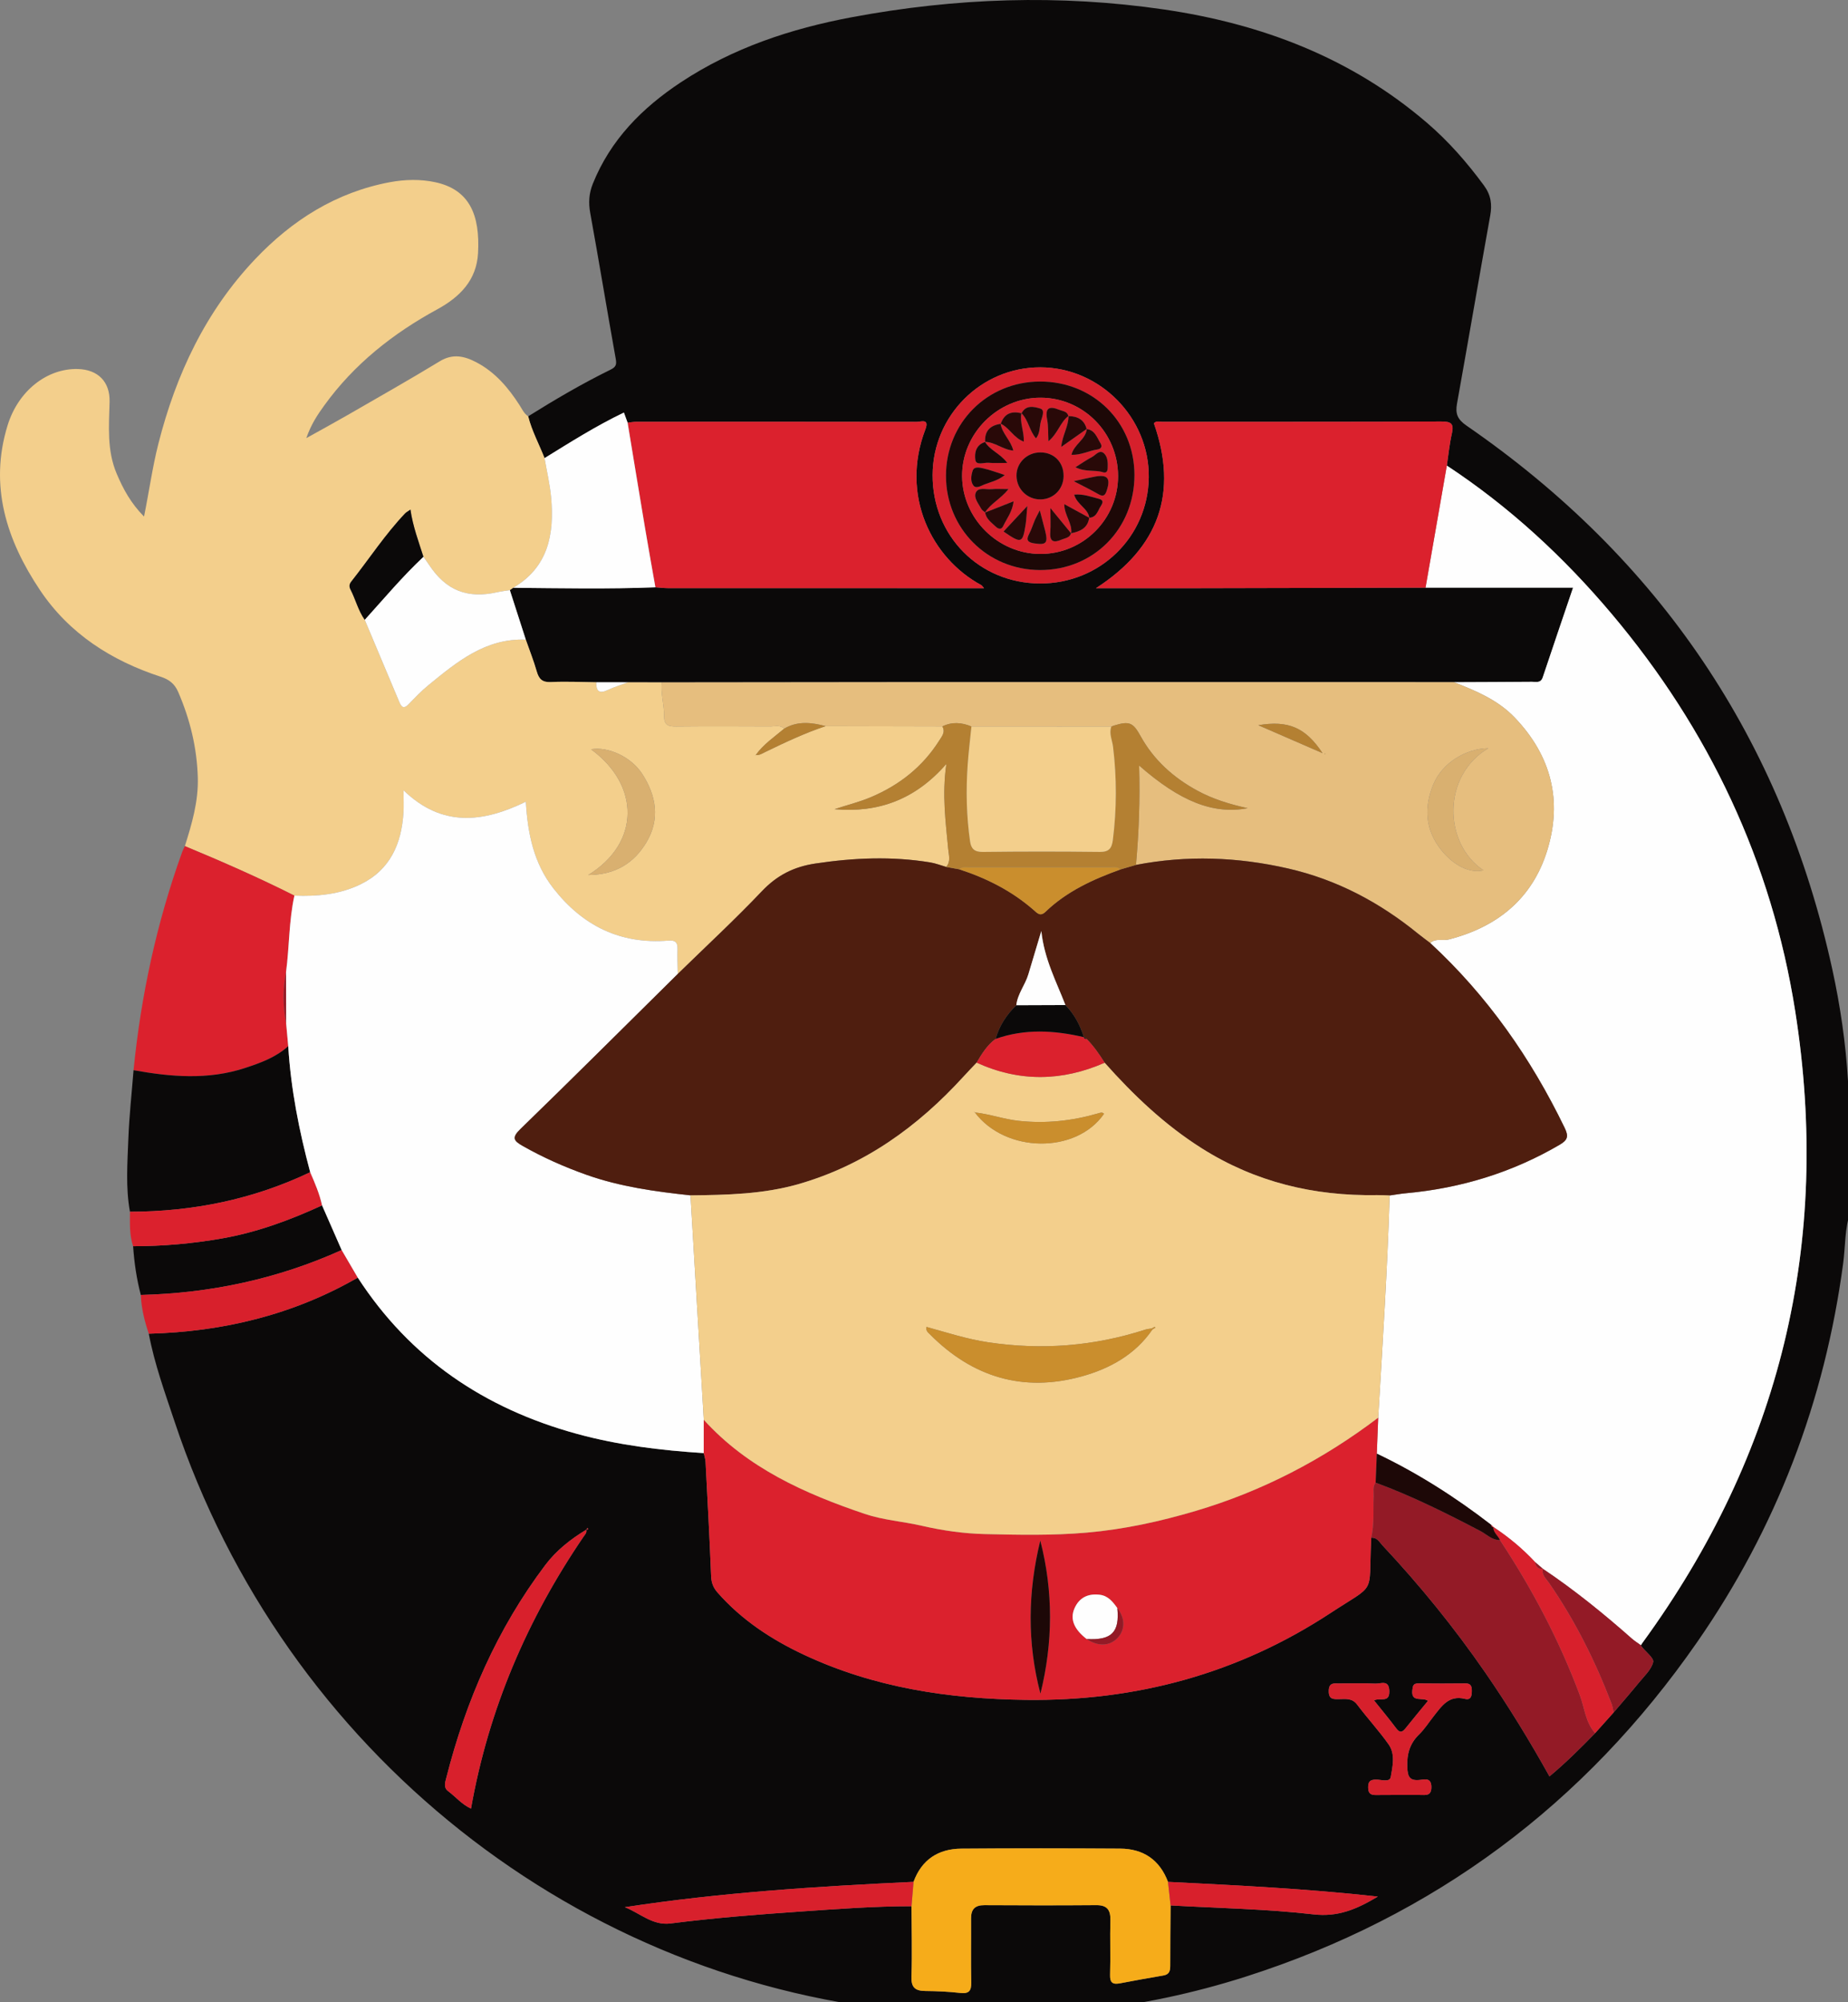 <?xml version="1.0" encoding="utf-8"?>
<!-- Generator: Adobe Illustrator 16.0.0, SVG Export Plug-In . SVG Version: 6.00 Build 0)  -->
<!DOCTYPE svg PUBLIC "-//W3C//DTD SVG 1.1//EN" "http://www.w3.org/Graphics/SVG/1.1/DTD/svg11.dtd">
<svg version="1.1" id="Layer_1" xmlns="http://www.w3.org/2000/svg" xmlns:xlink="http://www.w3.org/1999/xlink" x="0px" y="0px"
	 width="548.485px" height="594.003px" viewBox="0 0 548.485 594.003" enable-background="new 0 0 548.485 594.003"
	 xml:space="preserve">
<rect x="0" y="0" width="548.485" height="594.003" fill="#808080" stroke="none"/>
<g>
	<path fill-rule="evenodd" clip-rule="evenodd" fill="#0B0909" d="M549.234,359.373c-1.754,4.974-1.496,10.248-2.18,15.37
		c-5.464,40.957-19.804,78.512-43.348,112.408c-33.4,48.084-78.009,81.309-133.826,99.181
		c-31.619,10.124-64.047,13.352-97.14,10.669C171.892,588.823,84.444,519.72,51.819,421.73c-2.864-8.602-5.979-17.133-7.658-26.083
		c22.007-0.58,42.822-5.601,62.026-16.638c15.573,23.998,37.646,38.845,65.004,46.336c12.347,3.381,24.949,4.917,37.674,5.719
		c0.188,0.87,0.501,1.734,0.547,2.613c0.59,11.317,1.197,22.635,1.655,33.96c0.079,1.944,0.664,3.388,1.921,4.817
		c7.108,8.081,15.9,13.863,25.513,18.382c20.88,9.814,43.084,13.144,65.979,13.438c32.695,0.422,62.941-7.77,90.265-25.668
		c13.864-9.081,11.467-5.102,12.185-21.26c0.019-0.388,0.029-0.773,0.045-1.16c1.746-0.189,2.436,1.288,3.349,2.261
		c11.084,11.825,21.284,24.377,30.496,37.714c6.844,9.905,13.129,20.165,19.066,30.813c4.928-4.116,9.268-8.448,13.552-12.835
		c1.829-2.042,3.658-4.084,5.487-6.126c2.479-2.919,5.002-5.803,7.425-8.77c1.603-1.966,3.721-3.881,4.307-6.156
		c0.306-1.175-2.225-3.082-3.468-4.662c-0.076-0.097-0.11-0.229-0.165-0.346c0.136-0.22,0.259-0.449,0.407-0.656
		c41.041-56.213,56.198-118.853,45.387-187.456c-6.972-44.259-25.549-83.535-54.449-117.826
		c-14.27-16.93-30.407-31.823-48.947-44.027c0.479-3.169,0.776-6.38,1.491-9.493c0.684-2.976-0.24-3.59-3.169-3.578
		c-27.584,0.114-55.168,0.064-82.754,0.088c-0.821,0.001-1.766-0.377-2.521,0.425c7.277,20.673,1.51,36.864-17.185,48.932
		c10.603,0,20.764,0.015,30.925-0.003c22.296-0.041,44.592-0.099,66.888-0.149c14.405,0,28.812,0,43.787,0
		c-3.122,9.202-6.092,17.895-9,26.606c-0.598,1.789-1.997,1.304-3.191,1.314c-7.724,0.064-15.447,0.084-23.17,0.119
		c-5.021-0.007-10.042-0.018-15.063-0.018c-50.273-0.001-100.547-0.008-150.821,0.002c-23.073,0.005-46.145,0.046-69.218,0.071
		c-3.342-0.008-6.685-0.016-10.027-0.024c-3.139-0.003-6.277-0.008-9.416-0.011c-4.486-0.043-8.98-0.273-13.453-0.056
		c-2.577,0.125-3.574-0.89-4.226-3.175c-0.91-3.186-2.146-6.278-3.243-9.411c-1.578-4.896-3.157-9.793-4.735-14.69
		c0.332-0.231,0.664-0.463,0.997-0.694c14.071,0.128,28.142,0.416,42.211-0.146c1.277,0.089,2.554,0.253,3.832,0.254
		c30.032,0.014,60.065,0.011,90.097,0.011c1.082,0,2.165,0,3.604,0c-0.507-0.577-0.619-0.799-0.799-0.896
		c-14.74-7.941-24.113-26.593-16.624-46.185c1.288-3.368-1.289-2.254-2.551-2.256c-27.713-0.05-55.425-0.041-83.137-0.026
		c-0.893,0-1.785,0.168-2.678,0.258c-0.36-0.984-0.72-1.967-1.097-2.996c-8.363,4.014-15.928,8.819-23.552,13.519
		c-1.622-4.134-3.768-8.062-4.863-12.401c7.95-4.968,16.033-9.709,24.45-13.843c1.59-0.78,1.852-1.489,1.542-3.212
		c-2.587-14.412-4.957-28.863-7.572-43.27c-0.554-3.049-0.375-5.813,0.763-8.651c5.246-13.065,14.66-22.533,26.149-30.128
		c15.449-10.212,32.686-15.913,50.726-19.291c30.733-5.756,61.661-6.826,92.616-2.3c28.969,4.236,55.596,14.309,78.138,33.664
		c6.386,5.483,11.864,11.758,16.853,18.536c2.107,2.863,2.468,5.626,1.867,8.958c-3.338,18.585-6.525,37.198-9.857,55.784
		c-0.527,2.945,0.113,4.642,2.815,6.504c57.323,39.485,93.655,93.177,108.565,161.243c2.397,10.94,4.002,22.006,4.67,33.197
		c0.036,0.61-0.093,1.315,0.749,1.542C549.234,334.616,549.234,346.995,549.234,359.373z M174.015,453.789
		c-4.655,2.802-8.906,6.157-12.172,10.486c-14.293,18.944-23.574,40.257-29.389,63.161c-0.338,1.333-0.89,2.835,0.551,3.912
		c2.222,1.663,4.024,3.899,6.787,5.188c5.227-29.535,16.716-56.235,33.452-80.751c0.417-0.61,1.06-1.178,0.711-2.066
		c0.486,0.137,0.725,0.056,0.438-0.493C174.267,453.413,174.141,453.602,174.015,453.789z M271.139,558.255
		c-28.639,1.347-57.236,3.162-85.683,7.52c4.516,1.77,8.235,5.503,13.55,4.826c12.757-1.625,25.572-2.646,38.396-3.523
		c11.028-0.754,22.057-1.6,33.125-1.593c0.024,6.947,0.237,13.901-0.01,20.838c-0.115,3.255,1.087,4.275,4.087,4.308
		c3.469,0.036,6.953,0.189,10.396,0.585c2.668,0.306,3.318-0.704,3.266-3.195c-0.137-6.301-0.015-12.606-0.053-18.909
		c-0.017-2.729,1.157-3.95,3.96-3.934c11.063,0.066,22.128,0.082,33.192-0.006c3.231-0.025,4.271,1.424,4.193,4.479
		c-0.139,5.4,0.075,10.811-0.09,16.208c-0.073,2.38,0.856,2.892,2.92,2.505c4.286-0.805,8.571-1.614,12.875-2.325
		c1.879-0.312,2.066-1.467,2.062-3.041c-0.016-5.916,0.062-11.832,0.104-17.746c14.143,0.805,28.349,1.041,42.398,2.65
		c7.196,0.823,12.665-1.422,19.111-5.276c-21.281-2.361-41.783-3.328-62.277-4.364c-2.472-6.538-7.32-9.82-14.194-9.863
		c-15.715-0.099-31.431-0.117-47.144,0.008C278.496,548.458,273.562,551.652,271.139,558.255z M308.659,173.091
		c17.838,0.064,32.085-13.824,32.296-31.477c0.21-17.72-14.512-32.632-32.225-32.643c-17.543-0.01-31.859,14.306-31.934,31.932
		C276.72,158.963,290.642,173.026,308.659,173.091z M407.8,504.412c1.958-0.864,4.616,0.826,4.546-2.716
		c-0.068-3.518-2.521-2.172-4.098-2.244c-3.599-0.167-7.207-0.048-10.813-0.056c-1.544-0.002-3.009-0.3-3.059,2.193
		c-0.052,2.662,1.47,2.477,3.21,2.455c1.891-0.024,3.751-0.313,5.204,1.618c3.015,4.007,6.446,7.71,9.34,11.797
		c2.062,2.911,1.194,6.543,0.641,9.7c-0.299,1.691-2.938,0.72-4.5,0.763c-1.7,0.048-2.203,0.676-2.2,2.302
		c0.004,1.654,0.593,2.296,2.252,2.273c4.375-0.062,8.755-0.011,13.131-0.021c1.637-0.005,3.389,0.407,3.375-2.34
		c-0.016-2.901-2.02-2.257-3.473-2.107c-3.004,0.31-3.564-0.984-3.676-3.755c-0.154-3.853,0.677-7,3.493-9.732
		c1.647-1.598,2.899-3.602,4.339-5.417c2.379-3.001,4.5-6.349,9.299-5.145c1.802,0.452,2.021-0.965,2.023-2.405
		c0-1.359-0.314-2.205-1.917-2.187c-4.634,0.048-9.27,0.059-13.905-0.005c-1.63-0.021-1.714,0.797-1.84,2.143
		c-0.347,3.683,3.15,1.814,4.643,3.047c-2.305,2.81-4.448,5.37-6.528,7.981c-0.946,1.188-1.698,1.766-2.884,0.178
		C412.341,509.978,410.132,507.335,407.8,504.412z"/>
	<path fill-rule="evenodd" clip-rule="evenodd" fill="#F3CF8C" d="M156.055,189.753c1.097,3.133,2.333,6.226,3.243,9.411
		c0.652,2.285,1.649,3.3,4.226,3.175c4.473-0.217,8.967,0.013,13.455,0.056c-0.095,2.586,0.815,3.512,3.404,2.299
		c1.936-0.906,4.001-1.535,6.009-2.287c3.342,0.008,6.685,0.016,10.027,0.024c-0.341,3.354,0.715,6.62,0.691,9.924
		c-0.019,2.69,1.131,3.182,3.482,3.158c9.376-0.094,18.753-0.059,28.13-0.016c1.359,0.006,2.848-0.481,4.051,0.641
		c-2.95,2.478-6.184,4.649-8.472,7.841c0,0-0.184,0.206-0.184,0.206l0.15-0.239c1.099,0.189,1.94-0.415,2.862-0.862
		c5.848-2.836,11.722-5.615,17.902-7.676c11.553,0.026,23.105,0.054,34.659,0.08c0.988,1.698-0.123,2.93-0.941,4.223
		c-4.914,7.766-11.776,13.161-20.183,16.739c-3.528,1.502-7.248,2.392-10.865,3.599c12.928,1.141,23.94-2.81,33.178-13.431
		c-1.328,9.271-0.184,17.309,0.56,25.367c0.159,1.721,0.793,3.608-0.606,5.193c-1.581-0.456-3.135-1.074-4.748-1.339
		c-11.38-1.867-22.7-1.376-34.096,0.332c-6.412,0.962-11.371,3.491-15.852,8.203c-8.039,8.453-16.616,16.391-24.969,24.545
		c-0.036-2.448-0.16-4.899-0.081-7.342c0.065-2.003-0.624-2.712-2.703-2.544c-14.232,1.152-25.469-4.394-34.143-15.514
		c-5.773-7.402-7.619-16.109-8.172-25.694c-12.634,6.146-24.795,7.73-36.3-3.379c0,2.79,0.099,4.68-0.017,6.558
		c-0.573,9.318-3.956,17.062-12.794,21.355c-6.154,2.99-12.817,3.601-19.58,3.332c-10.628-5.356-21.521-10.128-32.511-14.687
		c2.088-6.617,4.044-13.243,3.843-20.311c-0.253-8.868-2.299-17.28-5.816-25.404c-1.07-2.472-2.698-3.711-5.214-4.533
		c-14.596-4.768-27.114-12.746-35.759-25.617c-9.975-14.85-15.206-31.007-9.667-48.95c3.202-10.375,11.812-16.926,20.797-16.715
		c6.012,0.141,9.625,3.761,9.472,9.731c-0.186,7.207-0.823,14.419,2.115,21.332c1.909,4.493,4.159,8.713,8.113,12.706
		c1.539-7.628,2.501-14.692,4.257-21.604c5.227-20.578,14.035-39.294,28.754-54.79c10.956-11.535,24.016-19.808,39.918-22.79
		c4.433-0.832,9.071-0.951,13.47-0.008c10.168,2.179,13.373,9.645,12.728,21.112c-0.445,7.909-5.308,12.908-12.134,16.625
		c-13.139,7.154-24.705,16.293-33.548,28.561c-1.947,2.7-3.816,5.442-5.286,9.631c4.608-2.57,8.463-4.66,12.261-6.85
		c9.147-5.275,18.345-10.472,27.365-15.958c3.912-2.379,7.379-1.521,10.919,0.346c5.521,2.91,9.421,7.508,12.738,12.658
		c0.765,1.188,1.325,2.519,2.571,3.328c1.093,4.341,3.24,8.269,4.861,12.402c0.667,3.885,1.596,7.747,1.95,11.66
		c0.983,10.866-0.824,20.679-11.257,26.804c-0.333,0.231-0.664,0.463-0.995,0.697c-1.254,0.204-2.524,0.336-3.76,0.616
		c-8.819,1.992-15.188-0.537-20.143-8.024c-0.562-0.849-1.167-1.669-1.752-2.502c-1.433-4.524-3.12-8.97-3.851-13.972
		c-0.785,0.551-1.253,0.777-1.588,1.131c-5.923,6.241-10.619,13.45-15.934,20.172c-0.646,0.816-0.729,1.492-0.25,2.426
		c1.505,2.928,2.271,6.204,4.197,8.937c3.438,8.163,6.886,16.322,10.306,24.493c0.666,1.593,1.403,1.953,2.735,0.573
		c1.876-1.943,3.75-3.919,5.835-5.624C135.61,196.348,144.09,189.304,156.055,189.753z M174.583,259.573
		c8.302-0.07,13.694-3.711,17.279-9.708c4.107-6.87,2.927-13.879-1.289-20.337c-3.304-5.062-10.139-8.123-15.159-7.247
		C189.996,232.937,190.066,250.068,174.583,259.573z"/>
	<path fill-rule="evenodd" clip-rule="evenodd" fill="#DB212D" d="M54.866,251.003c10.99,4.558,21.882,9.33,32.511,14.687
		c-1.646,7.47-1.478,15.136-2.478,22.675c-0.985,5.062-0.947,10.122,0.022,15.183c0.209,2.266,0.419,4.531,0.629,6.798
		c-3.695,3.347-8.276,4.992-12.875,6.497c-10.928,3.576-21.981,2.632-33.037,0.633c2.2-22.165,6.872-43.781,14.439-64.75
		C54.29,252.134,54.601,251.577,54.866,251.003z"/>
	<path fill-rule="evenodd" clip-rule="evenodd" fill="#0B0909" d="M39.637,317.476c11.056,1.999,22.109,2.943,33.037-0.633
		c4.6-1.505,9.181-3.15,12.875-6.494c0.772,12.71,3.227,25.123,6.517,37.393c-16.92,8.065-34.813,11.702-53.497,11.721
		c-1.302-7.166-0.745-14.394-0.475-21.583C38.349,331.069,39.103,324.277,39.637,317.476z"/>
	<path fill-rule="evenodd" clip-rule="evenodd" fill="#0B0909" d="M41.794,384.155c-1.248-4.742-1.953-9.571-2.286-14.46
		c8.848-0.005,17.622-0.773,26.344-2.3c10.403-1.818,20.193-5.429,29.736-9.818c1.939,4.419,3.879,8.838,5.817,13.257
		C82.453,379.38,62.541,383.636,41.794,384.155z"/>
	<path fill-rule="evenodd" clip-rule="evenodd" fill="#D8202C" d="M41.794,384.155c20.747-0.519,40.659-4.774,59.611-13.321
		c1.594,2.726,3.187,5.45,4.78,8.176c-19.202,11.037-40.017,16.058-62.024,16.638C42.894,391.914,41.957,388.114,41.794,384.155z"/>
	<path fill-rule="evenodd" clip-rule="evenodd" fill="#DB212D" d="M95.588,357.577c-9.542,4.39-19.333,8-29.736,9.818
		c-8.722,1.526-17.496,2.295-26.344,2.3c-1.124-3.334-0.946-6.792-0.938-10.232c18.685-0.019,36.577-3.655,53.497-11.721
		C93.457,350.942,94.837,354.148,95.588,357.577z"/>
	<path fill-rule="evenodd" clip-rule="evenodd" fill="#FEFEFE" d="M431.521,202.375c7.723-0.034,15.446-0.054,23.17-0.119
		c1.194-0.01,2.594,0.475,3.191-1.314c2.908-8.712,5.878-17.405,9-26.606c-14.976,0-29.382,0-43.787,0
		c2.11-12.073,4.218-24.147,6.325-36.221c18.54,12.204,34.678,27.097,48.947,44.027c28.9,34.292,47.478,73.567,54.449,117.826
		c10.812,68.604-4.346,131.243-45.387,187.456c-0.148,0.207-0.271,0.437-0.402,0.653c-0.917-0.673-1.896-1.275-2.746-2.025
		c-8.38-7.404-17.054-14.429-26.353-20.659l-0.018-0.017c-0.763-0.656-1.525-1.313-2.286-1.969
		c-3.717-3.979-7.868-7.438-12.411-10.432l0.061,0.042c-0.226-0.219-0.452-0.438-0.679-0.657
		c-10.604-8.19-21.848-15.359-33.96-21.13c0.138-3.56,0.278-7.118,0.416-10.675c1.304-21.964,2.717-43.921,3.4-65.917
		c1.649-0.229,3.296-0.521,4.952-0.673c16.205-1.489,31.394-6.12,45.484-14.358c2.399-1.403,2.739-2.479,1.498-5.037
		c-10.016-20.685-22.964-39.196-39.899-54.826c1.623-1.499,3.705-0.587,5.532-1.056c14.357-3.687,24.771-12.079,29.19-26.384
		c4.57-14.792,1.207-28.088-9.624-39.412C444.538,207.614,438.073,204.964,431.521,202.375z"/>
	<path fill-rule="evenodd" clip-rule="evenodd" fill="#FEFEFE" d="M95.588,357.577c-0.75-3.429-2.131-6.635-3.521-9.835
		c-3.29-12.27-5.745-24.683-6.517-37.393c-0.21-2.27-0.419-4.535-0.629-6.8c-0.007-5.062-0.015-10.123-0.022-15.184
		c1-7.539,0.832-15.206,2.478-22.675c6.763,0.269,13.426-0.342,19.58-3.332c8.839-4.293,12.221-12.037,12.794-21.355
		c0.116-1.878,0.017-3.768,0.017-6.558c11.505,11.109,23.667,9.525,36.3,3.379c0.553,9.585,2.399,18.292,8.172,25.694
		c8.673,11.12,19.91,16.666,34.143,15.514c2.08-0.168,2.768,0.541,2.703,2.544c-0.08,2.443,0.045,4.894,0.08,7.343
		c-15.548,15.361-31.024,30.795-46.71,46.014c-2.694,2.612-1.982,3.505,0.731,5.043c6.044,3.427,12.349,6.22,18.883,8.535
		c9.991,3.54,20.399,4.967,30.867,6.095c1.316,22.196,2.632,44.393,3.948,66.59c-0.007,3.289-0.014,6.579-0.021,9.868
		c-12.725-0.802-25.327-2.338-37.674-5.719c-27.358-7.491-49.431-22.338-65.004-46.336c-1.595-2.726-3.188-5.45-4.782-8.176
		C99.467,366.415,97.527,361.996,95.588,357.577z"/>
	<path fill-rule="evenodd" clip-rule="evenodd" fill="#DB212D" d="M208.865,431.064c0.007-3.289,0.014-6.579,0.021-9.868
		c12.992,14.319,29.95,21.878,47.772,27.903c5.498,1.857,11.375,2.24,16.953,3.528c6.196,1.43,12.458,2.311,18.606,2.458
		c10.089,0.242,20.215,0.453,30.357-0.431c11.069-0.964,21.766-3.314,32.328-6.441c19.749-5.852,37.747-15.214,54.148-27.658
		c-0.138,3.558-0.278,7.116-0.416,10.675c-0.115,2.865-0.231,5.732-0.347,8.598c-0.948,1.26-0.516,2.728-0.582,4.107
		c-0.189,4.088,0.235,8.211-0.733,12.252c-0.016,0.387-0.026,0.772-0.045,1.16c-0.718,16.158,1.68,12.179-12.185,21.26
		c-27.323,17.898-57.569,26.09-90.265,25.668c-22.894-0.295-45.098-3.624-65.979-13.438c-9.613-4.519-18.405-10.301-25.513-18.382
		c-1.257-1.43-1.842-2.873-1.921-4.817c-0.458-11.325-1.064-22.643-1.655-33.96C209.367,432.798,209.054,431.934,208.865,431.064z
		 M322.519,486.217c3.354,2.278,6.885,2.145,9.205-0.349c2.27-2.439,2.229-5.878-0.102-8.83c-1.35-1.867-2.72-3.665-5.282-3.958
		c-3.462-0.398-6.046,0.876-7.44,4.062C317.503,480.333,318.796,483.346,322.519,486.217z M308.761,457.021
		c-3.717,15.198-3.934,30.314,0.04,45.404C312.555,487.271,312.64,472.118,308.761,457.021z"/>
	<path fill-rule="evenodd" clip-rule="evenodd" fill="#E6BE7E" d="M431.521,202.375c6.553,2.589,13.018,5.239,18.065,10.517
		c10.831,11.324,14.194,24.62,9.624,39.412c-4.42,14.306-14.833,22.697-29.19,26.384c-1.827,0.469-3.909-0.443-5.532,1.057
		c-1.216-0.926-2.458-1.821-3.643-2.786c-11.419-9.297-24.089-16.016-38.548-19.32c-15.003-3.429-30.015-3.976-45.138-1.061
		c0.851-9.646,1.242-19.316,0.921-29.492c12.185,10.688,21.978,14.563,32.235,12.673c-5.563-1.226-10.435-2.759-14.964-5.223
		c-7.064-3.84-12.871-9.041-16.787-16.095c-2.249-4.054-3.262-4.651-7.994-3.184c-0.246,0.076-0.481,0.184-0.721,0.277
		c-13.844-0.007-27.688-0.015-41.532-0.022c-2.874-1.2-5.75-1.434-8.631-0.023c-11.551-0.026-23.104-0.054-34.655-0.08
		c-4.166-1.11-8.295-1.575-12.259,0.729c-1.203-1.122-2.691-0.634-4.051-0.641c-9.377-0.043-18.754-0.079-28.13,0.016
		c-2.351,0.024-3.501-0.468-3.482-3.158c0.024-3.305-1.032-6.571-0.691-9.924c23.073-0.025,46.145-0.066,69.218-0.071
		c50.274-0.011,100.548-0.004,150.821-0.002C421.479,202.357,426.5,202.369,431.521,202.375z M441.742,221.964
		c-6.802,0.116-13.72,4.435-16.32,10.71c-2.841,6.852-2.46,13.538,2.377,19.528c3.81,4.719,8.527,6.919,12.492,5.982
		C428.405,250.252,427.892,230.174,441.742,221.964z M392.535,223.427c-5.062-7.655-10.223-9.783-19.073-8.291
		C379.659,217.829,385.676,220.445,392.535,223.427z M393.103,223.587l0.209,0.109l0.016-0.181L393.103,223.587z"/>
	<path fill-rule="evenodd" clip-rule="evenodd" fill="#DB212D" d="M429.42,138.115c-2.107,12.074-4.215,24.148-6.325,36.221
		c-22.296,0.051-44.592,0.109-66.888,0.149c-10.161,0.019-20.322,0.003-30.925,0.003c18.694-12.068,24.462-28.259,17.185-48.932
		c0.756-0.803,1.7-0.424,2.521-0.425c27.586-0.024,55.17,0.026,82.754-0.088c2.929-0.012,3.853,0.602,3.169,3.578
		C430.196,131.735,429.899,134.946,429.42,138.115z"/>
	<path fill-rule="evenodd" clip-rule="evenodd" fill="#DB212D" d="M186.271,125.382c0.893-0.09,1.785-0.257,2.678-0.258
		c27.712-0.014,55.424-0.023,83.137,0.026c1.262,0.002,3.839-1.112,2.551,2.256c-7.489,19.592,1.883,38.244,16.624,46.185
		c0.18,0.097,0.292,0.319,0.799,0.896c-1.439,0-2.522,0-3.604,0c-30.032,0-60.065,0.003-90.097-0.011
		c-1.277,0-2.555-0.165-3.833-0.253c-1.04-5.923-2.111-11.843-3.107-17.775C189.678,146.097,187.984,135.738,186.271,125.382z"/>
	<path fill-rule="evenodd" clip-rule="evenodd" fill="#931A26" d="M406.974,456.187c0.969-4.041,0.544-8.164,0.733-12.252
		c0.066-1.38-0.366-2.848,0.582-4.107c10.736,3.945,20.938,9.044,31.057,14.333c1.896,0.991,3.456,2.757,5.844,2.696
		c9.566,14.513,17.641,29.771,23.727,46.098c1.395,3.747,1.669,8.013,4.521,11.186c-4.284,4.387-8.624,8.719-13.552,12.835
		c-5.938-10.648-12.223-20.908-19.066-30.813c-9.212-13.337-19.412-25.889-30.496-37.714
		C409.409,457.475,408.72,455.998,406.974,456.187z"/>
	<path fill-rule="evenodd" clip-rule="evenodd" fill="#F6AC1A" d="M347.429,565.251c-0.043,5.914-0.12,11.83-0.104,17.746
		c0.005,1.574-0.183,2.729-2.062,3.041c-4.304,0.711-8.589,1.521-12.875,2.325c-2.063,0.387-2.993-0.125-2.92-2.505
		c0.165-5.397-0.049-10.808,0.09-16.208c0.078-3.056-0.962-4.505-4.193-4.479c-11.063,0.088-22.129,0.072-33.192,0.006
		c-2.803-0.017-3.977,1.205-3.96,3.934c0.038,6.303-0.084,12.608,0.053,18.909c0.053,2.491-0.598,3.501-3.266,3.195
		c-3.444-0.396-6.927-0.549-10.396-0.585c-3-0.032-4.202-1.053-4.087-4.308c0.247-6.937,0.034-13.891,0.01-20.833
		c0.205-2.409,0.409-4.821,0.612-7.234c2.422-6.604,7.357-9.797,14.184-9.85c15.713-0.125,31.429-0.106,47.144-0.008
		c6.874,0.043,11.723,3.325,14.194,9.863C346.917,560.59,347.173,562.92,347.429,565.251z"/>
	<path fill-rule="evenodd" clip-rule="evenodd" fill="#FEFEFE" d="M186.271,125.382c1.713,10.356,3.407,20.715,5.146,31.067
		c0.997,5.932,2.068,11.852,3.107,17.775c-14.067,0.561-28.138,0.273-42.209,0.145c10.433-6.125,12.239-15.938,11.256-26.804
		c-0.354-3.913-1.283-7.774-1.95-11.66c7.624-4.7,15.189-9.505,23.552-13.519C185.551,123.415,185.912,124.398,186.271,125.382z"/>
	<path fill-rule="evenodd" clip-rule="evenodd" fill="#FEFEFE" d="M156.055,189.753c-11.965-0.45-20.445,6.595-28.938,13.538
		c-2.085,1.705-3.959,3.681-5.835,5.624c-1.333,1.38-2.069,1.021-2.735-0.573c-3.42-8.17-6.867-16.33-10.305-24.493
		c5.72-6.314,11.193-12.857,17.424-18.694c0.585,0.833,1.19,1.653,1.752,2.502c4.955,7.488,11.324,10.017,20.143,8.024
		c1.236-0.28,2.506-0.413,3.76-0.616C152.897,179.96,154.477,184.857,156.055,189.753z"/>
	<path fill-rule="evenodd" clip-rule="evenodd" fill="#D6202C" d="M308.659,173.091c-18.017-0.064-31.939-14.128-31.862-32.188
		c0.075-17.626,14.391-31.942,31.934-31.932c17.713,0.011,32.435,14.923,32.225,32.643
		C340.744,159.267,326.497,173.155,308.659,173.091z M336.7,140.904c-0.019-15.686-12.238-27.76-28.048-27.715
		c-15.67,0.044-27.89,12.301-27.884,27.964c0.004,15.633,12.267,27.912,27.916,27.952
		C324.535,169.147,336.719,156.883,336.7,140.904z"/>
	<path fill-rule="evenodd" clip-rule="evenodd" fill="#D8202C" d="M173.955,453.718c0.349,0.89-0.293,1.457-0.711,2.067
		c-16.736,24.516-28.226,51.216-33.452,80.751c-2.763-1.289-4.565-3.525-6.787-5.188c-1.441-1.077-0.889-2.579-0.551-3.912
		c5.815-22.904,15.095-44.217,29.389-63.161c3.266-4.329,7.517-7.685,12.172-10.486L173.955,453.718z"/>
	<path fill-rule="evenodd" clip-rule="evenodd" fill="#D8202C" d="M271.139,558.255c-0.204,2.413-0.407,4.825-0.612,7.234
		c-11.067-0.012-22.096,0.834-33.125,1.588c-12.824,0.877-25.639,1.898-38.396,3.523c-5.315,0.677-9.035-3.057-13.55-4.826
		C213.903,561.417,242.5,559.602,271.139,558.255z"/>
	<path fill-rule="evenodd" clip-rule="evenodd" fill="#D6202C" d="M407.8,504.412c2.332,2.924,4.541,5.566,6.604,8.321
		c1.186,1.588,1.938,1.011,2.884-0.178c2.08-2.611,4.224-5.172,6.528-7.981c-1.492-1.232-4.989,0.636-4.643-3.047
		c0.126-1.346,0.21-2.164,1.84-2.143c4.636,0.063,9.271,0.053,13.905,0.005c1.603-0.019,1.917,0.827,1.917,2.187
		c-0.002,1.44-0.222,2.857-2.023,2.405c-4.799-1.204-6.92,2.144-9.299,5.145c-1.439,1.815-2.691,3.819-4.339,5.417
		c-2.816,2.732-3.647,5.88-3.493,9.732c0.111,2.771,0.672,4.064,3.676,3.755c1.453-0.149,3.457-0.794,3.473,2.107
		c0.014,2.747-1.738,2.335-3.375,2.34c-4.376,0.01-8.756-0.041-13.131,0.021c-1.659,0.022-2.248-0.619-2.252-2.273
		c-0.003-1.626,0.5-2.254,2.2-2.302c1.562-0.043,4.201,0.929,4.5-0.763c0.554-3.157,1.421-6.789-0.641-9.7
		c-2.894-4.087-6.325-7.79-9.34-11.797c-1.453-1.932-3.313-1.643-5.204-1.618c-1.74,0.021-3.262,0.207-3.21-2.455
		c0.05-2.493,1.515-2.195,3.059-2.193c3.605,0.008,7.214-0.111,10.813,0.056c1.576,0.072,4.029-1.273,4.098,2.244
		C412.416,505.238,409.758,503.547,407.8,504.412z"/>
	<path fill-rule="evenodd" clip-rule="evenodd" fill="#931A26" d="M457.929,465.393c9.299,6.23,17.973,13.255,26.353,20.659
		c0.85,0.75,1.829,1.353,2.746,2.025c0.05,0.119,0.084,0.252,0.16,0.349c1.243,1.58,3.773,3.487,3.468,4.662
		c-0.586,2.275-2.704,4.19-4.307,6.156c-2.423,2.967-4.946,5.851-7.425,8.77c-0.199-0.863-0.301-1.766-0.613-2.587
		c-4.849-12.693-10.888-24.768-18.641-35.963C458.842,468.271,457.472,467.187,457.929,465.393z"/>
	<path fill-rule="evenodd" clip-rule="evenodd" fill="#D8202C" d="M457.929,465.393c-0.457,1.794,0.913,2.878,1.741,4.071
		c7.753,11.195,13.792,23.27,18.641,35.963c0.313,0.821,0.414,1.724,0.613,2.587c-1.829,2.042-3.658,4.084-5.487,6.126
		c-2.852-3.173-3.126-7.438-4.521-11.186c-6.086-16.327-14.16-31.585-23.727-46.098c-0.586-1.33-2.03-2.226-1.976-3.881
		c4.543,2.993,8.694,6.453,12.411,10.432c0.21,1.295,0.842,2.102,2.286,1.969L457.929,465.393z"/>
	<path fill-rule="evenodd" clip-rule="evenodd" fill="#D8202C" d="M347.429,565.251c-0.256-2.331-0.512-4.661-0.768-6.99
		c20.494,1.036,40.996,2.003,62.277,4.364c-6.446,3.854-11.915,6.1-19.111,5.276C375.777,566.292,361.571,566.056,347.429,565.251z"
		/>
	<path fill-rule="evenodd" clip-rule="evenodd" fill="#FEFEFE" d="M186.392,202.407c-2.008,0.752-4.074,1.381-6.009,2.287
		c-2.589,1.213-3.5,0.288-3.404-2.299C180.115,202.399,183.253,202.403,186.392,202.407z"/>
	<path fill-rule="evenodd" clip-rule="evenodd" fill="#D8202C" d="M174.015,453.789c0.126-0.187,0.252-0.376,0.379-0.563
		c0.287,0.549,0.048,0.63-0.438,0.493C173.955,453.718,174.015,453.789,174.015,453.789z"/>
	<path fill-rule="evenodd" clip-rule="evenodd" fill="#4F1E0F" d="M337.159,256.578c15.123-2.915,30.135-2.368,45.138,1.061
		c14.459,3.305,27.129,10.023,38.548,19.32c1.185,0.965,2.427,1.859,3.643,2.786c16.936,15.629,29.884,34.141,39.899,54.826
		c1.241,2.559,0.901,3.634-1.498,5.037c-14.091,8.238-29.279,12.869-45.484,14.358c-1.656,0.151-3.303,0.443-4.955,0.673
		c-1.276-0.038-2.555-0.13-3.829-0.106c-18.657,0.313-36.075-3.849-51.987-13.916c-10.963-6.934-20.215-15.73-28.771-25.354
		c-1.588-2.508-3.268-4.948-5.372-7.063c-0.263-0.213-0.523-0.427-0.786-0.641l-0.022,0.121c-1.096-3.593-2.829-6.819-5.466-9.528
		c-2.704-6.97-6.272-13.639-7.155-21.955c-1.44,4.811-2.647,8.83-3.847,12.85c-0.941,3.151-3.209,5.784-3.574,9.159
		c-2.893,2.808-5.048,6.07-6.143,9.984c-2.513,1.844-4.093,4.433-5.64,7.049c-1.317,1.398-2.653,2.779-3.947,4.196
		c-13.536,14.815-29.312,26.19-48.834,31.811c-10.512,3.026-21.32,3.244-32.137,3.359c-10.467-1.127-20.875-2.554-30.867-6.094
		c-6.535-2.315-12.839-5.108-18.883-8.535c-2.713-1.538-3.425-2.431-0.731-5.043c15.686-15.219,31.162-30.652,46.71-46.014
		c8.353-8.155,16.931-16.093,24.969-24.546c4.481-4.712,9.44-7.241,15.852-8.203c11.396-1.708,22.716-2.198,34.096-0.332
		c1.613,0.265,3.167,0.883,4.747,1.339c1.291,0.236,2.581,0.471,3.871,0.707c8.127,2.633,15.625,6.424,22.095,12.083
		c1.081,0.945,1.957,2.013,3.512,0.515c6.326-6.09,14.122-9.624,22.243-12.56C334.087,257.475,335.623,257.026,337.159,256.578z"/>
	<path fill-rule="evenodd" clip-rule="evenodd" fill="#B48032" d="M284.701,257.885c-1.29-0.236-2.58-0.471-3.871-0.707
		c1.401-1.585,0.767-3.472,0.608-5.193c-0.744-8.059-1.888-16.096-0.56-25.367c-9.238,10.621-20.25,14.571-33.178,13.431
		c3.617-1.207,7.337-2.096,10.865-3.599c8.407-3.578,15.269-8.973,20.183-16.739c0.818-1.293,1.929-2.525,0.941-4.223
		c2.879-1.411,5.755-1.176,8.629,0.023c-0.379,3.807-0.856,7.608-1.12,11.424c-0.523,7.578-0.367,15.146,0.716,22.681
		c0.32,2.228,1.343,3.144,3.807,3.113c11.569-0.143,23.143-0.143,34.711-0.004c2.714,0.032,3.549-1.08,3.859-3.518
		c1.17-9.225,1.181-18.436,0.063-27.66c-0.242-1.997-1.268-3.931-0.506-6.013c0.239-0.093,0.475-0.201,0.721-0.277
		c4.732-1.467,5.745-0.87,7.994,3.184c3.916,7.055,9.723,12.255,16.787,16.095c4.529,2.463,9.4,3.997,14.964,5.223
		c-10.258,1.89-20.051-1.985-32.235-12.673c0.321,10.176-0.07,19.846-0.921,29.492c-1.536,0.448-3.072,0.897-4.608,1.345
		c-0.8-0.915-1.886-0.667-2.886-0.669c-14.02-0.011-28.039-0.011-42.059,0.001C286.605,257.256,285.523,257.004,284.701,257.885z"/>
	<path fill-rule="evenodd" clip-rule="evenodd" fill="#0B0909" d="M125.666,165.155c-6.231,5.837-11.705,12.38-17.424,18.694
		c-1.927-2.733-2.693-6.009-4.198-8.937c-0.48-0.934-0.396-1.61,0.25-2.426c5.314-6.722,10.011-13.932,15.934-20.172
		c0.335-0.354,0.804-0.58,1.588-1.131C122.546,156.186,124.233,160.631,125.666,165.155z"/>
	<path fill-rule="evenodd" clip-rule="evenodd" fill="#D9B070" d="M174.583,259.573c15.484-9.505,15.414-26.636,0.832-37.292
		c5.02-0.876,11.854,2.185,15.159,7.247c4.216,6.458,5.396,13.467,1.289,20.337C188.277,255.862,182.884,259.503,174.583,259.573z"
		/>
	<path fill-rule="evenodd" clip-rule="evenodd" fill="#B48032" d="M232.772,216.138c3.964-2.304,8.093-1.839,12.259-0.729
		c-6.181,2.061-12.055,4.839-17.903,7.676c-0.922,0.447-1.763,1.051-2.862,0.862l0.034,0.032
		C226.589,220.787,229.822,218.616,232.772,216.138z"/>
	<polygon fill-rule="evenodd" clip-rule="evenodd" fill="#B48032" points="224.267,223.946 224.116,224.185 224.3,223.979 	"/>
	<path fill-rule="evenodd" clip-rule="evenodd" fill="#931A26" d="M84.898,288.366c0.007,5.061,0.015,10.122,0.022,15.184
		C83.951,298.488,83.913,293.427,84.898,288.366z"/>
	<path fill-rule="evenodd" clip-rule="evenodd" fill="#F3CF8C" d="M327.862,315.263c8.556,9.623,17.808,18.42,28.771,25.354
		c15.912,10.067,33.33,14.229,51.987,13.916c1.274-0.023,2.553,0.068,3.829,0.106c-0.681,21.996-2.094,43.953-3.397,65.917
		c-16.401,12.443-34.399,21.806-54.148,27.657c-10.563,3.127-21.259,5.478-32.328,6.441c-10.143,0.884-20.269,0.673-30.357,0.431
		c-6.148-0.147-12.41-1.028-18.606-2.458c-5.579-1.288-11.456-1.671-16.953-3.528c-17.823-6.025-34.781-13.584-47.772-27.903
		c-1.315-22.197-2.631-44.394-3.948-66.59c10.817-0.116,21.625-0.334,32.137-3.36c19.522-5.62,35.298-16.995,48.834-31.811
		c1.294-1.417,2.63-2.798,3.949-4.196C302.522,321.006,315.19,320.821,327.862,315.263z M289.254,330.002
		c-0.084-0.07-0.169-0.142-0.253-0.211c0.1,0.055,0.2,0.11,0.301,0.166c9.122,12.175,30.106,12.42,38.376,0.44
		c-0.546-0.551-1.15-0.286-1.745-0.113c-7.701,2.233-15.47,3.082-23.525,2.224C297.914,332.03,293.704,330.464,289.254,330.002z
		 M341.811,394.098c-0.629,0.108-1.286,0.144-1.888,0.339c-15.293,4.944-30.856,6.142-46.763,3.738
		c-6.213-0.939-12.15-2.876-18.187-4.537c-0.223,1.151,0.465,1.625,0.981,2.146c12.631,12.745,27.669,17.332,45.052,12.543
		c8.383-2.311,15.915-6.455,21.044-13.947c0.289-0.175,0.579-0.351,0.866-0.526c-0.083-0.081-0.205-0.246-0.242-0.228
		C342.379,393.763,342.098,393.935,341.811,394.098z"/>
	<path fill-rule="evenodd" clip-rule="evenodd" fill="#1D0807" d="M443.214,452.976c-0.055,1.655,1.39,2.551,1.976,3.881
		c-2.388,0.061-3.947-1.705-5.844-2.696c-10.118-5.289-20.32-10.388-31.057-14.333c0.115-2.865,0.231-5.732,0.347-8.598
		c12.112,5.771,23.355,12.94,33.96,21.131c0.063,0.387,0.158,0.74,0.679,0.657L443.214,452.976z"/>
	<path fill-rule="evenodd" clip-rule="evenodd" fill="#931A26" d="M457.911,465.376c-1.444,0.133-2.076-0.674-2.286-1.969
		C456.386,464.064,457.148,464.72,457.911,465.376z"/>
	<path fill-rule="evenodd" clip-rule="evenodd" fill="#D8202C" d="M443.274,453.018c-0.521,0.083-0.615-0.271-0.679-0.657
		C442.822,452.581,443.049,452.799,443.274,453.018z"/>
	<path fill-rule="evenodd" clip-rule="evenodd" fill="#1D0807" d="M308.761,457.021c3.879,15.097,3.794,30.25,0.04,45.404
		C304.827,487.335,305.044,472.219,308.761,457.021z"/>
	<path fill-rule="evenodd" clip-rule="evenodd" fill="#FEFEFE" d="M322.519,486.217c-3.723-2.871-5.016-5.884-3.619-9.075
		c1.395-3.186,3.979-4.46,7.44-4.062c2.563,0.293,3.933,2.091,5.28,3.958C332.343,484.224,329.938,486.649,322.519,486.217z"/>
	<path fill-rule="evenodd" clip-rule="evenodd" fill="#931A26" d="M322.519,486.217c7.419,0.432,9.824-1.993,9.102-9.179
		c2.333,2.952,2.373,6.391,0.104,8.83C329.403,488.362,325.873,488.496,322.519,486.217z"/>
	<path fill-rule="evenodd" clip-rule="evenodd" fill="#F3CF8C" d="M329.85,215.534c-0.762,2.082,0.264,4.016,0.506,6.013
		c1.117,9.224,1.106,18.436-0.063,27.66c-0.311,2.438-1.146,3.55-3.859,3.518c-11.568-0.139-23.142-0.139-34.711,0.004
		c-2.464,0.03-3.487-0.885-3.807-3.113c-1.083-7.535-1.239-15.103-0.716-22.681c0.264-3.815,0.741-7.617,1.12-11.424
		C302.161,215.519,316.006,215.526,329.85,215.534z"/>
	<path fill-rule="evenodd" clip-rule="evenodd" fill="#D9B070" d="M441.742,221.964c-13.851,8.21-13.337,28.288-1.451,36.22
		c-3.965,0.937-8.683-1.263-12.492-5.982c-4.837-5.99-5.218-12.676-2.377-19.528C428.022,226.399,434.94,222.081,441.742,221.964z"
		/>
	<path fill-rule="evenodd" clip-rule="evenodd" fill="#B48032" d="M392.535,223.427c-6.859-2.981-12.876-5.598-19.073-8.291
		C382.313,213.644,387.474,215.771,392.535,223.427z"/>
	<polygon fill-rule="evenodd" clip-rule="evenodd" fill="#B48032" points="393.103,223.587 393.327,223.515 393.312,223.696 	"/>
	<path fill-rule="evenodd" clip-rule="evenodd" fill="#1D0807" d="M336.7,140.904c0.019,15.979-12.165,28.243-28.016,28.201
		c-15.649-0.041-27.912-12.319-27.916-27.952c-0.006-15.663,12.214-27.92,27.884-27.964
		C324.462,113.144,336.682,125.218,336.7,140.904z M331.841,141.223c-0.023-12.803-10.254-23.175-22.923-23.241
		c-12.769-0.066-23.465,10.599-23.368,23.3c0.096,12.574,10.668,23.047,23.267,23.05
		C321.534,164.336,331.866,153.965,331.841,141.223z"/>
	<path fill-rule="evenodd" clip-rule="evenodd" fill="#DB212D" d="M327.862,315.263c-12.672,5.558-25.34,5.743-38.004-0.024
		c1.546-2.616,3.126-5.205,5.639-7.049c8.671-3.063,17.414-2.562,26.185-0.51l0.022-0.121c-0.013,0.553,0.36,0.627,0.786,0.641
		C324.595,310.315,326.274,312.755,327.862,315.263z"/>
	<path fill-rule="evenodd" clip-rule="evenodd" fill="#CA8E2D" d="M284.701,257.885c0.822-0.881,1.904-0.628,2.905-0.629
		c14.02-0.013,28.039-0.013,42.059-0.001c1,0.001,2.086-0.246,2.886,0.669c-8.121,2.936-15.917,6.47-22.243,12.56
		c-1.555,1.498-2.431,0.43-3.512-0.515C300.327,264.309,292.829,260.518,284.701,257.885z"/>
	<path fill-rule="evenodd" clip-rule="evenodd" fill="#0B0909" d="M321.682,307.68c-8.771-2.052-17.514-2.554-26.185,0.51
		c1.095-3.914,3.25-7.177,6.144-9.984c4.859-0.018,9.717-0.035,14.575-0.054C318.853,300.861,320.586,304.087,321.682,307.68z"/>
	<path fill-rule="evenodd" clip-rule="evenodd" fill="#FEFEFE" d="M316.216,298.152c-4.858,0.019-9.716,0.036-14.575,0.054
		c0.364-3.375,2.632-6.007,3.573-9.159c1.199-4.02,2.406-8.039,3.847-12.85C309.943,284.513,313.512,291.182,316.216,298.152z"/>
	<path fill-rule="evenodd" clip-rule="evenodd" fill="#0B0909" d="M322.49,308.2c-0.426-0.014-0.799-0.088-0.786-0.641
		C321.967,307.773,322.228,307.987,322.49,308.2z"/>
	<path fill-rule="evenodd" clip-rule="evenodd" fill="#CA8E2D" d="M342.055,394.386c-5.133,7.485-12.665,11.63-21.048,13.94
		c-17.383,4.789-32.421,0.202-45.052-12.543c-0.516-0.521-1.204-0.994-0.981-2.146c6.036,1.661,11.973,3.598,18.187,4.537
		c15.906,2.403,31.47,1.206,46.763-3.738c0.602-0.195,1.259-0.23,1.888-0.339L342.055,394.386z"/>
	<path fill-rule="evenodd" clip-rule="evenodd" fill="#CA8E2D" d="M289.254,330.002c4.449,0.462,8.66,2.027,13.154,2.506
		c8.056,0.858,15.824,0.01,23.525-2.224c0.595-0.173,1.199-0.438,1.745,0.117c-8.271,11.976-29.254,11.73-38.376-0.444
		L289.254,330.002z"/>
	<path fill-rule="evenodd" clip-rule="evenodd" fill="#CA8E2D" d="M341.811,394.098c0.287-0.163,0.568-0.335,0.864-0.473
		c0.037-0.019,0.159,0.146,0.242,0.228c-0.287,0.176-0.577,0.352-0.864,0.529C342.055,394.386,341.811,394.098,341.811,394.098z"/>
	<path fill-rule="evenodd" clip-rule="evenodd" fill="#CA8E2D" d="M289.302,329.958c-0.101-0.056-0.202-0.111-0.301-0.166
		c0.084,0.069,0.169,0.141,0.253,0.211L289.302,329.958z"/>
	<path fill-rule="evenodd" clip-rule="evenodd" fill="#D6202C" d="M331.841,141.223c0.025,12.742-10.307,23.113-23.023,23.109
		c-12.599-0.003-23.171-10.477-23.267-23.05c-0.097-12.701,10.599-23.366,23.368-23.3
		C321.587,118.048,331.817,128.42,331.841,141.223z M323.329,153.629c-2.411-1.318-4.821-2.636-7.448-4.071
		c-0.015,3.286,2.454,5.659,2.045,8.695c-1.814-2.216-3.628-4.433-6.172-7.54c0,3.094,0.132,5.102-0.029,7.086
		c-0.245,3.022,1.111,3.258,3.431,2.25c1.032-0.448,2.315-0.487,2.719-1.849c2.665-0.53,4.964-1.492,5.399-4.627
		c1.922-0.037,2.44-1.635,3.134-2.939c0.47-0.882,1.708-2.157-0.307-2.676c-2.33-0.6-4.669-1.485-7.283-1.225
		C319.7,149.787,322.909,150.764,323.329,153.629z M317.146,123.376c0.012,3.082-1.828,5.734-2.17,9.202
		c2.728-1.923,5.159-3.64,7.593-5.356c-0.284,3.185-3.804,4.537-4.557,7.699c2.867,0.108,5.178-1.22,7.683-1.585
		c1.076-0.158,1.585-0.811,0.898-1.907c-1.051-1.683-1.621-3.84-4.074-4.147c-0.714-2.827-2.74-3.805-5.427-3.85
		c-0.329-1.438-1.634-1.421-2.677-1.85c-2.987-1.227-4.3-0.634-3.62,2.889c0.373,1.935,0.259,3.963,0.389,6.419
		C314.013,128.54,314.671,125.23,317.146,123.376z M303.198,122.618c-2.971-0.776-5.13,0.063-6.176,3.111
		c-3.115,0.453-4.842,2.094-4.625,5.401c-2.779,0.79-3.218,3.335-2.9,5.35c0.265,1.67,2.58,0.674,3.969,0.805
		c1.692,0.159,3.41,0.038,5.493,0.038c-2.068-2.777-5.106-3.704-6.623-6.248c2.974,0.044,5.3,2.323,8.414,2.593
		c-0.75-3.078-3.336-5.04-3.779-7.999c2.632,1.215,3.896,4.251,6.896,5.339c0.12-3.002-1.263-5.657-0.715-8.453
		c2.119,2.079,2.367,5.263,4.337,7.476c1.245-1.533,1.001-3.412,1.454-5.087c0.346-1.282,1.296-3.293-0.173-3.741
		C307.011,120.667,304.481,119.987,303.198,122.618z M292.382,152.004c0.297,1.953,1.859,2.98,3.13,4.198
		c0.702,0.673,1.653,1.064,2.201-0.088c1.09-2.295,2.793-4.37,3.107-7.393c-3.101,1.22-5.796,2.281-8.491,3.34
		c1.676-2.689,4.713-4.094,6.99-6.971c-2.081,0-3.59-0.11-5.075,0.03c-1.601,0.15-3.857-0.655-4.607,0.976
		c-0.737,1.601,0.8,3.328,1.628,4.884C291.49,151.401,292.001,151.667,292.382,152.004z M308.791,134.21
		c-3.983-0.009-7.171,3.127-7.097,6.983c0.073,3.941,3.259,7.021,7.188,6.954c3.792-0.066,6.727-3.034,6.787-6.863
		C315.735,137.168,312.867,134.219,308.791,134.21z M298.208,140.923c-2.522-0.806-4.433-1.557-6.414-1.989
		c-1.027-0.225-2.649-0.625-3.089,0.655c-0.478,1.387-0.74,3.241,0.222,4.461c0.768,0.973,2.128,0.121,3.187-0.311
		C293.971,142.982,296.025,142.666,298.208,140.923z M319.198,138.607c3.016,1.521,5.712,0.698,8.149,1.481
		c1.013,0.326,1.367-0.277,1.41-1.19c0.075-1.569,0.035-3.322-1.05-4.366c-1.362-1.311-2.474,0.468-3.599,1.045
		C322.546,136.378,321.104,137.414,319.198,138.607z M304.899,150.119c-2.893,3.103-4.958,5.318-7.045,7.556
		c5.338,3.671,5.672,3.561,6.564-2.207C304.631,154.09,304.675,152.687,304.899,150.119z M308.612,151.391
		c-0.758,1.485-1.14,2.138-1.435,2.827c-0.6,1.402-1.045,2.881-1.753,4.223c-0.964,1.825-0.312,2.467,1.519,2.748
		c3.58,0.548,4.161-0.059,3.261-3.702C309.781,155.784,309.32,154.093,308.612,151.391z M318.69,142.747
		c3.106,1.622,5.289,2.67,7.378,3.883c1.477,0.858,1.979,0.208,2.409-1.104c1.201-3.656,0.256-4.823-3.48-4.139
		C323.266,141.704,321.553,142.125,318.69,142.747z"/>
	<path fill-rule="evenodd" clip-rule="evenodd" fill="#1D0807" d="M308.791,134.21c4.076,0.008,6.944,2.958,6.879,7.074
		c-0.061,3.83-2.995,6.797-6.787,6.863c-3.93,0.068-7.115-3.013-7.188-6.954C301.62,137.337,304.808,134.202,308.791,134.21z"/>
	<path fill-rule="evenodd" clip-rule="evenodd" fill="#290908" d="M292.382,152.004c-0.38-0.336-0.892-0.603-1.116-1.023
		c-0.828-1.556-2.365-3.283-1.628-4.884c0.75-1.631,3.007-0.826,4.607-0.976c1.485-0.141,2.994-0.03,5.075-0.03
		c-2.277,2.876-5.313,4.281-6.99,6.971L292.382,152.004z"/>
	<path fill-rule="evenodd" clip-rule="evenodd" fill="#290908" d="M296.969,125.668c0.444,2.959,3.03,4.921,3.78,8
		c-3.114-0.27-5.439-2.548-8.414-2.593l0.061,0.054c-0.216-3.306,1.511-4.947,4.625-5.4L296.969,125.668z"/>
	<path fill-rule="evenodd" clip-rule="evenodd" fill="#290908" d="M322.519,127.281c2.453,0.307,3.023,2.464,4.074,4.147
		c0.687,1.096,0.178,1.75-0.898,1.907c-2.505,0.365-4.815,1.693-7.683,1.585c0.753-3.162,4.272-4.515,4.557-7.699
		C322.568,127.223,322.519,127.281,322.519,127.281z"/>
	<path fill-rule="evenodd" clip-rule="evenodd" fill="#290908" d="M303.151,122.553c-0.548,2.798,0.835,5.453,0.715,8.455
		c-3-1.088-4.265-4.124-6.896-5.34c-0.001,0,0.052,0.06,0.052,0.06c1.046-3.048,3.205-3.887,6.176-3.111L303.151,122.553z"/>
	<path fill-rule="evenodd" clip-rule="evenodd" fill="#1D0807" d="M298.208,140.923c-2.183,1.743-4.237,2.059-6.093,2.816
		c-1.059,0.431-2.419,1.283-3.187,0.311c-0.962-1.22-0.7-3.074-0.222-4.461c0.439-1.279,2.062-0.879,3.089-0.655
		C293.775,139.366,295.686,140.117,298.208,140.923z"/>
	<path fill-rule="evenodd" clip-rule="evenodd" fill="#290908" d="M319.198,138.607c1.906-1.193,3.348-2.229,4.911-3.029
		c1.125-0.577,2.236-2.355,3.599-1.045c1.085,1.044,1.125,2.796,1.05,4.366c-0.043,0.913-0.397,1.516-1.41,1.19
		C324.91,139.305,322.214,140.128,319.198,138.607z"/>
	<path fill-rule="evenodd" clip-rule="evenodd" fill="#1D0807" d="M292.335,131.075c1.517,2.544,4.555,3.47,6.623,6.248
		c-2.083,0-3.8,0.121-5.493-0.038c-1.39-0.131-3.704,0.866-3.969-0.805c-0.318-2.014,0.121-4.56,2.9-5.35
		C292.396,131.129,292.335,131.075,292.335,131.075z"/>
	<path fill-rule="evenodd" clip-rule="evenodd" fill="#290908" d="M317.144,123.376c-2.473,1.854-3.131,5.164-5.96,7.514
		c-0.13-2.456-0.016-4.485-0.389-6.419c-0.68-3.523,0.633-4.115,3.62-2.889c1.043,0.429,2.348,0.413,2.677,1.85L317.144,123.376z"/>
	<path fill-rule="evenodd" clip-rule="evenodd" fill="#290908" d="M304.899,150.119c-0.225,2.568-0.269,3.972-0.481,5.35
		c-0.892,5.767-1.226,5.878-6.564,2.207C299.941,155.437,302.007,153.221,304.899,150.119z"/>
	<path fill-rule="evenodd" clip-rule="evenodd" fill="#290908" d="M292.33,152.062c2.695-1.06,5.39-2.12,8.491-3.34
		c-0.313,3.023-2.017,5.098-3.107,7.393c-0.548,1.152-1.5,0.761-2.201,0.088c-1.271-1.218-2.833-2.245-3.13-4.198L292.33,152.062z"
		/>
	<path fill-rule="evenodd" clip-rule="evenodd" fill="#290908" d="M308.612,151.391c0.708,2.702,1.169,4.393,1.592,6.095
		c0.9,3.644,0.319,4.25-3.261,3.702c-1.83-0.281-2.482-0.922-1.519-2.748c0.708-1.342,1.153-2.821,1.753-4.223
		C307.473,153.529,307.854,152.876,308.612,151.391z"/>
	<path fill-rule="evenodd" clip-rule="evenodd" fill="#290908" d="M317.874,158.202c-0.403,1.361-1.687,1.4-2.719,1.848
		c-2.319,1.007-3.676,0.771-3.431-2.25c0.161-1.984,0.029-3.992,0.029-7.086c2.544,3.107,4.357,5.324,6.172,7.54L317.874,158.202z"
		/>
	<path fill-rule="evenodd" clip-rule="evenodd" fill="#290908" d="M317.092,123.432c2.687,0.045,4.713,1.023,5.427,3.85
		c0,0,0.05-0.059,0.05-0.06c-2.434,1.717-4.865,3.434-7.593,5.356c0.342-3.468,2.182-6.12,2.17-9.202
		C317.144,123.376,317.092,123.432,317.092,123.432z"/>
	<path fill-rule="evenodd" clip-rule="evenodd" fill="#290908" d="M318.69,142.747c2.862-0.622,4.575-1.042,6.307-1.359
		c3.736-0.684,4.682,0.482,3.48,4.139c-0.431,1.312-0.933,1.962-2.409,1.104C323.979,145.417,321.797,144.368,318.69,142.747z"/>
	<path fill-rule="evenodd" clip-rule="evenodd" fill="#290908" d="M303.198,122.618c1.283-2.631,3.813-1.951,5.571-1.414
		c1.469,0.448,0.519,2.459,0.173,3.741c-0.453,1.675-0.209,3.555-1.454,5.087c-1.97-2.213-2.218-5.397-4.337-7.478
		C303.151,122.553,303.198,122.618,303.198,122.618z"/>
	<path fill-rule="evenodd" clip-rule="evenodd" fill="#290908" d="M317.926,158.253c0.409-3.036-2.06-5.409-2.045-8.695
		c2.627,1.435,5.037,2.752,7.448,4.071l-0.056-0.054c-0.436,3.134-2.734,4.096-5.399,4.626L317.926,158.253z"/>
	<path fill-rule="evenodd" clip-rule="evenodd" fill="#1D0807" d="M323.329,153.629c-0.42-2.866-3.629-3.843-4.512-6.895
		c2.614-0.26,4.953,0.625,7.283,1.225c2.015,0.519,0.776,1.794,0.307,2.676c-0.693,1.304-1.212,2.902-3.134,2.939
		C323.273,153.576,323.329,153.629,323.329,153.629z"/>
</g>
</svg>
